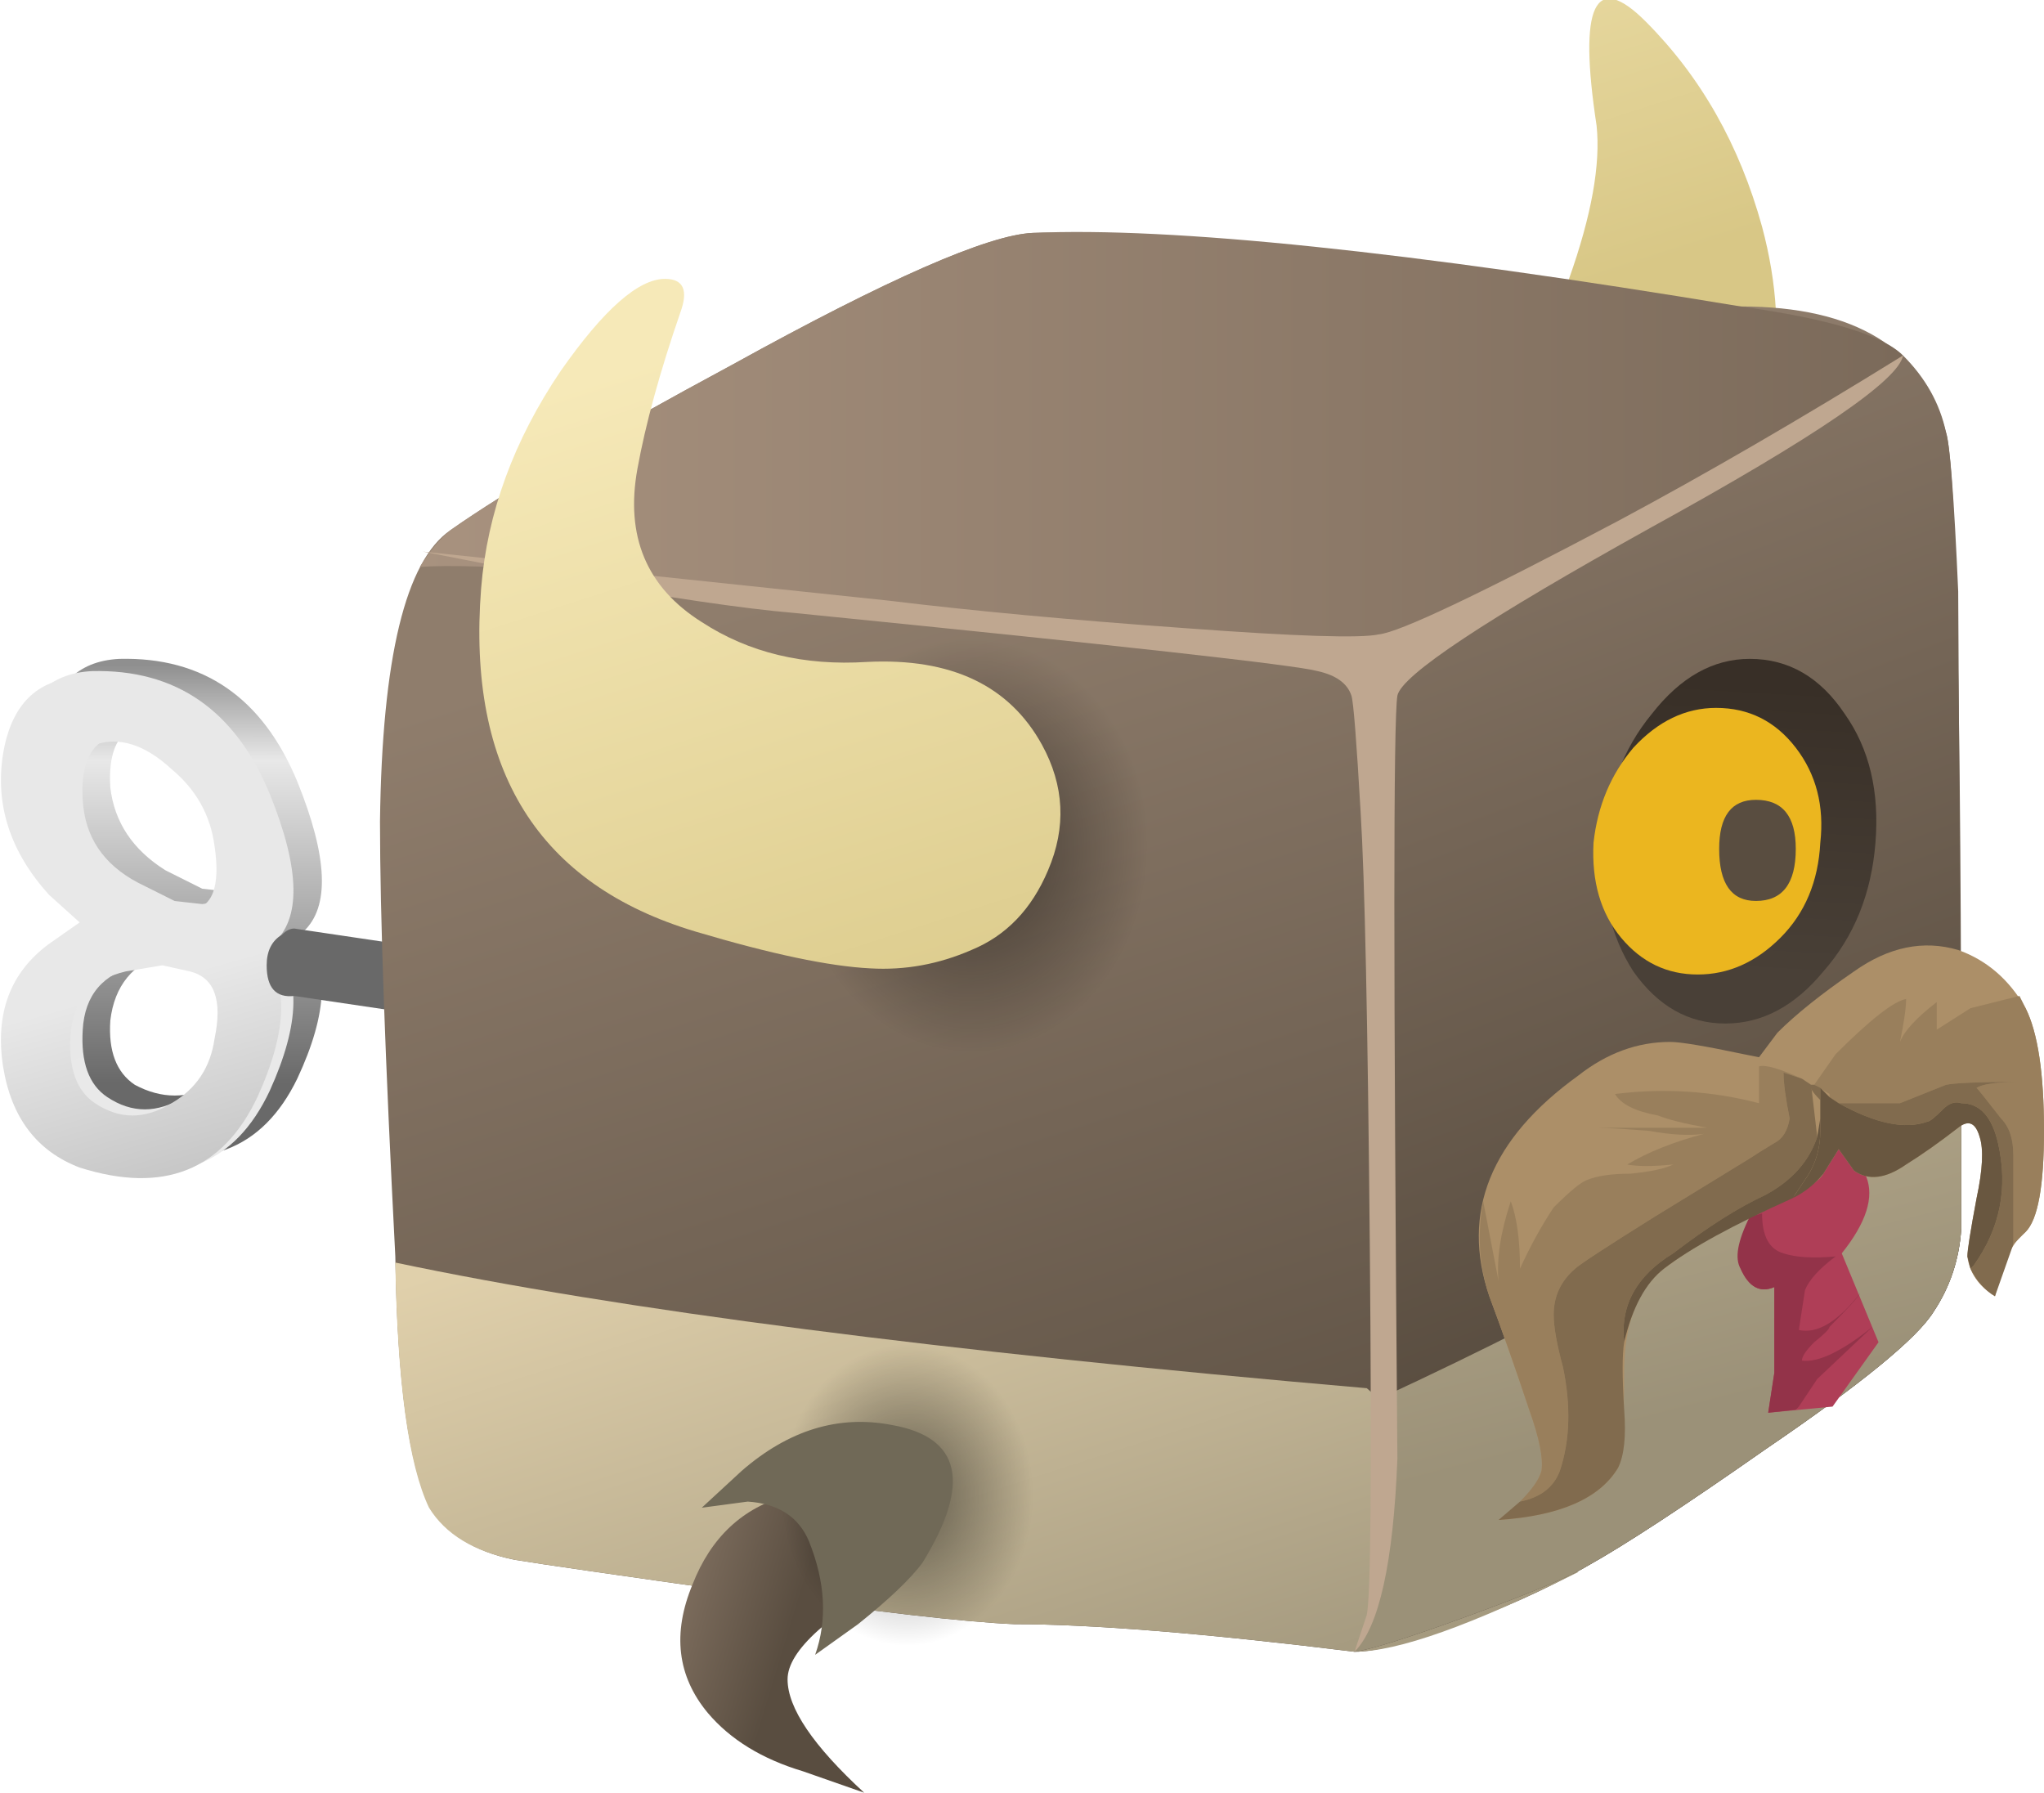 <?xml version="1.0" encoding="iso-8859-1"?>
<!-- Generator: Adobe Illustrator 15.1.0, SVG Export Plug-In . SVG Version: 6.00 Build 0)  -->
<!DOCTYPE svg PUBLIC "-//W3C//DTD SVG 1.1//EN" "http://www.w3.org/Graphics/SVG/1.1/DTD/svg11.dtd">
<svg version="1.1" id="flash0.ai" xmlns="http://www.w3.org/2000/svg" xmlns:xlink="http://www.w3.org/1999/xlink" x="0px" y="0px"
	 width="33.35px" height="29.25px" viewBox="0 0 33.35 29.25" style="enable-background:new 0 0 33.35 29.25;" xml:space="preserve"
	>
<symbol  id="cubimal_1_" viewBox="0.2 -26.45 27.15 29.272">
	<g id="Layer_1_5_">
		<g>
			<g>
				
					<linearGradient id="SVGID_1_" gradientUnits="userSpaceOnUse" x1="-2109.414" y1="-13435.304" x2="-2099.46" y2="-13435.304" gradientTransform="matrix(0.306 -0.952 0.952 0.306 13454.414 2111.276)">
					<stop  offset="0" style="stop-color:#F6E9B8"/>
					<stop  offset="1" style="stop-color:#D8C786"/>
				</linearGradient>
				<path style="fill-rule:evenodd;clip-rule:evenodd;fill:url(#SVGID_1_);" d="M18.35-3.75c0.434,0.367,0.85,1.033,1.25,2
					c0.367,1.033,0.517,1.867,0.45,2.5c-0.3,1.966-0.033,2.533,0.8,1.7c0.9-0.9,1.533-2.017,1.9-3.35c0.5-1.867,0.2-3.534-0.9-5
					L18.35-3.75z"/>
			</g>
			<g>
				
					<linearGradient id="SVGID_2_" gradientUnits="userSpaceOnUse" x1="-2107.323" y1="-13441.143" x2="-2088.175" y2="-13441.143" gradientTransform="matrix(0.307 -0.952 0.952 0.307 13450.13 2113.475)">
					<stop  offset="0" style="stop-color:#8F7D6C"/>
					<stop  offset="1" style="stop-color:#594D40"/>
				</linearGradient>
				<path style="fill-rule:evenodd;clip-rule:evenodd;fill:url(#SVGID_2_);" d="M10.55-23.7c-0.8,0.034-2.25,0.2-4.35,0.5
					c-2.133,0.3-3.4,0.483-3.8,0.55c-0.667,0.133-1.133,0.433-1.4,0.9c-0.333,0.667-0.517,2.017-0.55,4.05
					c-0.167,3.233-0.25,5.6-0.25,7.1c0.034,2.667,0.417,4.25,1.15,4.75c0.9,0.633,2.434,1.533,4.6,2.7
					c2.534,1.4,4.167,2.116,4.9,2.15c0.9,0.033,2.833-0.15,5.8-0.55c3.1-0.433,5.017-0.65,5.75-0.65c1.867,0,2.983-0.683,3.35-2.05
					C25.917-4.783,26-8.633,26-15.8c0-0.366,0-0.85,0-1.45c-0.033-0.5-0.184-0.95-0.45-1.35c-0.267-0.434-1.184-1.184-2.75-2.25
					c-1.333-0.934-2.3-1.566-2.9-1.9c-0.7-0.4-1.45-0.733-2.25-1c-0.7-0.267-1.217-0.4-1.55-0.4
					C13.667-23.85,11.816-23.7,10.55-23.7z"/>
				
					<linearGradient id="SVGID_3_" gradientUnits="userSpaceOnUse" x1="-2103.031" y1="-13437.139" x2="-2090.682" y2="-13437.139" gradientTransform="matrix(0.308 -0.952 0.952 0.308 13440.39 2118.46)">
					<stop  offset="0" style="stop-color:#E0D0AB"/>
					<stop  offset="1" style="stop-color:#9B9178"/>
				</linearGradient>
				<path style="fill-rule:evenodd;clip-rule:evenodd;fill:url(#SVGID_3_);" d="M10.55-23.7c-0.8,0.034-2.25,0.2-4.35,0.5
					c-2.133,0.3-3.4,0.483-3.8,0.55C1.733-22.516,1.267-22.233,1-21.8c-0.333,0.7-0.517,2.034-0.55,4
					c3.633-0.767,8.917-1.45,15.85-2.05l3.45-3c-1.733-0.867-2.95-1.3-3.65-1.3C13.667-23.85,11.816-23.7,10.55-23.7z"/>
				
					<linearGradient id="SVGID_4_" gradientUnits="userSpaceOnUse" x1="-2370.132" y1="-12876.025" x2="-2353.134" y2="-12876.025" gradientTransform="matrix(0.357 -0.934 0.934 0.357 12890.799 2381.454)">
					<stop  offset="0" style="stop-color:#8F7D6C"/>
					<stop  offset="1" style="stop-color:#594D40"/>
				</linearGradient>
				<path style="fill-rule:evenodd;clip-rule:evenodd;fill:url(#SVGID_4_);" d="M25.75-4.25c0.066-0.2,0.133-1.067,0.2-2.6L26-15.8
					c0-0.366,0-0.85,0-1.45c-0.033-0.5-0.184-0.95-0.45-1.35c-0.267-0.434-1.184-1.184-2.75-2.25c-1.333-0.934-2.3-1.566-2.9-1.9
					c-0.267-0.167-0.9-0.434-1.9-0.8c-1-0.366-1.634-0.566-1.9-0.6c0.333,0.667,0.483,1.383,0.45,2.15l-0.1,14l0.1,0.15
					c0.167,0.167,1.083,0.667,2.75,1.5c1.8,0.867,2.967,1.483,3.5,1.85c1.4,0.9,2.15,1.4,2.25,1.5
					C25.417-3.366,25.65-3.783,25.75-4.25z"/>
				
					<linearGradient id="SVGID_5_" gradientUnits="userSpaceOnUse" x1="-1785.937" y1="-14000.818" x2="-1779.321" y2="-14000.818" gradientTransform="matrix(0.253 -0.967 0.967 0.253 14016.475 1802.939)">
					<stop  offset="0" style="stop-color:#B8AB8D"/>
					<stop  offset="1" style="stop-color:#9B9178"/>
				</linearGradient>
				<path style="fill-rule:evenodd;clip-rule:evenodd;fill:url(#SVGID_5_);" d="M26-14.8v-1c0-0.366,0-0.85,0-1.45
					c-0.033-0.5-0.184-0.95-0.45-1.35c-0.267-0.434-1.184-1.184-2.75-2.25c-1.333-0.934-2.3-1.566-2.9-1.9
					c-0.267-0.167-0.9-0.434-1.9-0.8c-1-0.366-1.634-0.566-1.9-0.6c0.333,0.667,0.483,1.383,0.45,2.15v2
					C19.717-18.533,22.866-16.8,26-14.8z"/>
				<linearGradient id="SVGID_6_" gradientUnits="userSpaceOnUse" x1="0.85" y1="-4.417" x2="25.05" y2="-4.417">
					<stop  offset="0" style="stop-color:#A8927F"/>
					<stop  offset="1" style="stop-color:#7B6A5A"/>
				</linearGradient>
				<path style="fill-rule:evenodd;clip-rule:evenodd;fill:url(#SVGID_6_);" d="M7.85-6.95c-3.733,0.4-6.066,0.567-7,0.5
					c0.167,0.267,0.333,0.467,0.5,0.6c0.9,0.633,2.434,1.533,4.6,2.7c2.534,1.4,4.167,2.116,4.9,2.15c2.267,0.1,6.117-0.3,11.55-1.2
					c1.433-0.2,2.317-0.466,2.65-0.8c-0.333-0.367-0.833-0.767-1.5-1.2c-0.5-0.3-1.8-0.966-3.9-2c-1.867-0.9-2.9-1.45-3.1-1.65
					C15.683-7.783,12.783-7.483,7.85-6.95z"/>
			</g>
			<g>
				<path style="fill-rule:evenodd;clip-rule:evenodd;fill:#AF3E57;" d="M22.8-16.5c0.367,0.433,0.733,0.633,1.1,0.6
					c0.267-0.034,0.45-0.2,0.55-0.5c0.133-0.333,0-0.75-0.4-1.25l0.6-1.45l-0.75-1.05l-1.05-0.1l0.1,0.65v1.4
					c-0.233-0.1-0.417,0-0.55,0.3c-0.067,0.167-0.017,0.45,0.15,0.85L22.8-16.5z"/>
				<path style="fill-rule:evenodd;clip-rule:evenodd;fill:#933349;" d="M23.95-17.7c-0.267-0.2-0.433-0.383-0.5-0.55l-0.1-0.65
					c0.3-0.067,0.634,0.133,1,0.6c-0.033-0.066-0.2-0.25-0.5-0.55c0-0.033-0.083-0.117-0.25-0.25c-0.133-0.133-0.2-0.233-0.2-0.3
					c0.267-0.034,0.65,0.15,1.15,0.55l-0.9-0.85l-0.3-0.45L23.3-20.2l-0.45-0.05l0.1,0.65v1.4c-0.233-0.1-0.417,0-0.55,0.3
					c-0.1,0.167-0.05,0.45,0.15,0.85l0.2,0.05c0-0.367,0.116-0.583,0.35-0.65C23.3-17.716,23.583-17.733,23.95-17.7z"/>
			</g>
			<g>
				
					<linearGradient id="SVGID_7_" gradientUnits="userSpaceOnUse" x1="-2007.328" y1="-2740.582" x2="-2004.481" y2="-2740.582" gradientTransform="matrix(0.957 -0.29 0.29 0.957 2720.163 2018.3)">
					<stop  offset="0" style="stop-color:#8F7D6C"/>
					<stop  offset="1" style="stop-color:#594D40"/>
				</linearGradient>
				<path style="fill-rule:evenodd;clip-rule:evenodd;fill:url(#SVGID_7_);" d="M6.85-21.6c0.333,0.1,0.65,0.117,0.95,0.05l0.3-1.5
					c-0.066-0.133-0.316-0.383-0.75-0.75c-0.333-0.3-0.5-0.566-0.5-0.8c0-0.467,0.417-1.083,1.25-1.85l-1,0.35
					c-0.667,0.2-1.183,0.517-1.55,0.95c-0.5,0.6-0.583,1.3-0.25,2.1C5.6-22.283,6.116-21.8,6.85-21.6z"/>
			</g>
			<g>
				
					<radialGradient id="SVGID_8_" cx="8.8" cy="-21.6" r="2.375" gradientTransform="matrix(1 0 0 -1.195 0 -47.406)" gradientUnits="userSpaceOnUse">
					<stop  offset="0.216" style="stop-color:#000000;stop-opacity:0.377"/>
					<stop  offset="0.867" style="stop-color:#000000;stop-opacity:0"/>
				</radialGradient>
				<path style="fill-rule:evenodd;clip-rule:evenodd;fill:url(#SVGID_8_);" d="M11.2-21.6c0-0.767-0.233-1.434-0.7-2
					s-1.033-0.85-1.7-0.85c-0.633,0-1.184,0.284-1.65,0.85c-0.467,0.566-0.7,1.233-0.7,2s0.233,1.434,0.7,2
					c0.466,0.533,1.017,0.8,1.65,0.8c0.667,0,1.233-0.267,1.7-0.8C10.967-20.166,11.2-20.833,11.2-21.6z"/>
				
					<linearGradient id="SVGID_9_" gradientUnits="userSpaceOnUse" x1="-2113.848" y1="-13409.279" x2="-2109.903" y2="-13409.279" gradientTransform="matrix(0.31 -0.951 0.951 0.31 13409.987 2133.948)">
					<stop  offset="0" style="stop-color:#E0D0AB"/>
					<stop  offset="1" style="stop-color:#706957"/>
				</linearGradient>
				<path style="fill-rule:evenodd;clip-rule:evenodd;fill:url(#SVGID_9_);" d="M8.55-20.45c1.133-0.2,1.3-0.95,0.5-2.25
					c-0.2-0.267-0.55-0.6-1.05-1l-0.7-0.5c0.2,0.567,0.167,1.184-0.1,1.85c-0.167,0.4-0.5,0.617-1,0.65l-0.75-0.1l0.65,0.6
					C6.866-20.533,7.683-20.283,8.55-20.45z"/>
			</g>
			<g>
				<path style="fill-rule:evenodd;clip-rule:evenodd;fill:#AC8F68;" d="M25.95-12.7c0.467-0.167,0.833-0.483,1.1-0.95
					c0.2-0.4,0.3-1.067,0.3-2c0-0.9-0.1-1.45-0.3-1.65c-0.167-0.133-0.3-0.35-0.4-0.65c-0.034-0.133-0.067-0.267-0.1-0.4
					c-0.267,0.167-0.417,0.383-0.45,0.65c0,0.1,0.05,0.417,0.15,0.95c0.1,0.466,0.116,0.8,0.05,1
					c-0.066,0.233-0.184,0.283-0.35,0.15c-0.3-0.233-0.583-0.434-0.85-0.6c-0.333-0.233-0.616-0.267-0.85-0.1L24-15.95l-0.25-0.4
					c-0.067-0.133-0.384-0.333-0.95-0.6c-0.667-0.3-1.217-0.617-1.65-0.95c-0.433-0.333-0.65-0.9-0.65-1.7
					c0-0.9-0.033-1.417-0.1-1.55c-0.3-0.5-0.95-0.784-1.95-0.85c0.367,0.233,0.6,0.5,0.7,0.8c0.033,0.2-0.034,0.534-0.2,1
					c-0.233,0.7-0.45,1.317-0.65,1.85c-0.467,1.367,0.017,2.566,1.45,3.6c0.467,0.367,0.967,0.55,1.5,0.55
					c0.167,0,0.566-0.066,1.2-0.2l0.25-0.05l0.3,0.4c0.3,0.3,0.717,0.634,1.25,1C24.816-12.649,25.383-12.533,25.95-12.7z"/>
				<g>
					<path style="fill-rule:evenodd;clip-rule:evenodd;fill:#997F5C;" d="M26.95-13.45l0.1-0.2c0.2-0.4,0.3-1.067,0.3-2
						c0-0.9-0.1-1.45-0.3-1.65l-0.2-0.2v1.45c0,0.267-0.066,0.467-0.2,0.6c-0.233,0.3-0.367,0.467-0.4,0.5
						c0.084,0.057,0.301,0.09,0.65,0.1c-0.616-0.003-1-0.02-1.15-0.05L25-15.2h-1l-0.15,0.1v0.05l-0.25,0.15l0.35,0.5
						c0.567,0.566,0.95,0.866,1.15,0.9c0-0.144-0.033-0.377-0.1-0.7c0.071,0.18,0.271,0.397,0.6,0.65V-14l0.55,0.35L26.95-13.45z"/>
					<path style="fill-rule:evenodd;clip-rule:evenodd;fill:#997F5C;" d="M22.7-15.2v0.6c0.1,0.033,0.333-0.033,0.7-0.2l-0.3,0.1
						c0-0.167,0.033-0.417,0.1-0.75c-0.033-0.2-0.117-0.333-0.25-0.4c-0.167-0.1-0.3-0.184-0.4-0.25L21-17.05
						c-0.8-0.5-1.233-0.783-1.3-0.85c-0.233-0.2-0.35-0.45-0.35-0.75c0-0.2,0.05-0.483,0.15-0.85c0.133-0.633,0.116-1.2-0.05-1.7
						c-0.1-0.267-0.317-0.433-0.65-0.5c0.2,0.2,0.316,0.367,0.35,0.5c0.033,0.2-0.034,0.534-0.2,1c-0.233,0.7-0.45,1.317-0.65,1.85
						c-0.167,0.5-0.2,1.017-0.1,1.55l0.25-1.3c-0.033,0.367,0.034,0.8,0.2,1.3c0.1-0.267,0.15-0.633,0.15-1.1
						c0.167,0.366,0.35,0.7,0.55,1c0.267,0.267,0.45,0.417,0.55,0.45c0.167,0.067,0.4,0.1,0.7,0.1c0.333,0.033,0.567,0.083,0.7,0.15
						c-0.333-0.033-0.583-0.033-0.75,0c0.333,0.2,0.75,0.367,1.25,0.5c-0.233-0.033-0.533-0.017-0.9,0.05
						c-0.379,0.029-0.654,0.046-0.825,0.05h1.775c-0.366,0.066-0.633,0.133-0.8,0.2c-0.367,0.066-0.6,0.183-0.7,0.35
						C21.15-14.95,21.933-15,22.7-15.2z"/>
					<path style="fill-rule:evenodd;clip-rule:evenodd;fill:#816B4E;" d="M23.7-15.149c-0.133,0.133-0.183,0.216-0.15,0.25h0.05
						l0.1-0.05V-15.149z"/>
					<path style="fill-rule:evenodd;clip-rule:evenodd;fill:#816B4E;" d="M22.55-16.1c0.1,0.066,0.233,0.15,0.4,0.25
						c0.133,0.066,0.217,0.2,0.25,0.4c-0.067,0.333-0.1,0.583-0.1,0.75l0.3-0.1l0.15-0.1l0.1-0.85c-0.133-0.4-0.417-0.717-0.85-0.95
						c-0.434-0.2-0.934-0.517-1.5-0.95c-0.6-0.367-0.867-0.85-0.8-1.45c-0.033-0.2-0.033-0.566,0-1.1c0.033-0.433,0-0.75-0.1-0.95
						c-0.3-0.5-0.95-0.784-1.95-0.85l0.35,0.3c0.333,0.067,0.55,0.233,0.65,0.5c0.167,0.5,0.183,1.067,0.05,1.7
						c-0.1,0.367-0.15,0.65-0.15,0.85c0,0.3,0.117,0.55,0.35,0.75c0.067,0.066,0.5,0.35,1.3,0.85L22.55-16.1z"/>
					<path style="fill-rule:evenodd;clip-rule:evenodd;fill:#816B4E;" d="M26.9-14.85c-0.349-0.01-0.565-0.043-0.65-0.1
						c0.033-0.033,0.167-0.2,0.4-0.5c0.133-0.133,0.2-0.333,0.2-0.6v-1.45l-0.3-0.85c-0.167,0.1-0.3,0.25-0.4,0.45l0.05,0.05
						c0.433,0.6,0.567,1.267,0.4,2c-0.1,0.434-0.3,0.65-0.6,0.65c-0.1,0.034-0.2,0-0.3-0.1c-0.133-0.133-0.216-0.2-0.25-0.2
						c-0.367-0.133-0.85-0.034-1.45,0.3h1l0.75,0.3C25.9-14.869,26.284-14.853,26.9-14.85z"/>
					<path style="fill-rule:evenodd;clip-rule:evenodd;fill:#695740;" d="M23.7-15.649c0-0.3-0.083-0.567-0.25-0.8l-0.2-0.3
						c-0.967-0.434-1.667-0.817-2.1-1.15c-0.3-0.233-0.517-0.634-0.65-1.2c-0.067,0.6,0.2,1.083,0.8,1.45
						c0.566,0.433,1.066,0.75,1.5,0.95c0.434,0.233,0.717,0.55,0.85,0.95l0.05,0.3V-15.649z"/>
					<path style="fill-rule:evenodd;clip-rule:evenodd;fill:#695740;" d="M23.85-15.1L24-15.2c0.6-0.333,1.083-0.433,1.45-0.3
						c0.034,0,0.117,0.066,0.25,0.2c0.1,0.1,0.2,0.134,0.3,0.1c0.3,0,0.5-0.216,0.6-0.65c0.167-0.733,0.033-1.4-0.4-2l-0.05-0.05
						l-0.05,0.2c0,0.1,0.05,0.417,0.15,0.95c0.1,0.466,0.116,0.8,0.05,1c-0.066,0.233-0.184,0.283-0.35,0.15
						c-0.3-0.233-0.583-0.434-0.85-0.6c-0.333-0.233-0.616-0.267-0.85-0.1L24-15.95l-0.25-0.4c-0.134-0.167-0.3-0.3-0.5-0.4l0.2,0.3
						c0.167,0.233,0.25,0.5,0.25,0.8v0.7L23.85-15.1z"/>
				</g>
			</g>
			<g>
				<g>
					
						<linearGradient id="SVGID_10_" gradientUnits="userSpaceOnUse" x1="15882.232" y1="-109.785" x2="15886.982" y2="-109.785" gradientTransform="matrix(-0.011 1 -1.001 0.057 79.723 -15888.6)">
						<stop  offset="0" style="stop-color:#494037"/>
						<stop  offset="1" style="stop-color:#382F27"/>
					</linearGradient>
					<path style="fill-rule:evenodd;clip-rule:evenodd;fill:url(#SVGID_10_);" d="M24.6-10.95c-0.066-0.833-0.35-1.533-0.85-2.1
						c-0.467-0.566-1-0.85-1.6-0.85s-1.1,0.283-1.5,0.85c-0.367,0.567-0.534,1.267-0.5,2.1c0.067,0.833,0.333,1.534,0.8,2.1
						c0.467,0.6,1,0.9,1.6,0.9c0.633,0,1.15-0.3,1.55-0.9C24.5-9.416,24.667-10.116,24.6-10.95z"/>
					
						<radialGradient id="SVGID_11_" cx="1137.146" cy="-17322.742" r="2.887" gradientTransform="matrix(-0.13 -0.992 -0.992 0.13 -17006.221 3367.839)" gradientUnits="userSpaceOnUse">
						<stop  offset="0" style="stop-color:#F9ECAD"/>
						<stop  offset="0.38" style="stop-color:#F2CF35"/>
						<stop  offset="0.584" style="stop-color:#F1CC32"/>
						<stop  offset="0.78" style="stop-color:#EFC52A"/>
						<stop  offset="0.973" style="stop-color:#EBB821"/>
						<stop  offset="1" style="stop-color:#EBB61F"/>
					</radialGradient>
					<path style="fill-rule:evenodd;clip-rule:evenodd;fill:url(#SVGID_11_);" d="M23.7-10.95c-0.033-0.633-0.25-1.15-0.65-1.55
						s-0.85-0.6-1.35-0.6s-0.917,0.2-1.25,0.6s-0.483,0.917-0.45,1.55c0.066,0.6,0.283,1.117,0.65,1.55
						c0.4,0.433,0.85,0.65,1.35,0.65c0.533,0,0.967-0.217,1.3-0.65C23.633-9.833,23.767-10.35,23.7-10.95z"/>
				</g>
				
					<radialGradient id="SVGID_12_" cx="1501.122" cy="-17590.373" r="0.964" gradientTransform="matrix(-0.169 -0.986 -0.986 0.169 -17062.654 4434.886)" gradientUnits="userSpaceOnUse">
					<stop  offset="0" style="stop-color:#8F7D6C"/>
					<stop  offset="1" style="stop-color:#594D40"/>
				</radialGradient>
				<path style="fill-rule:evenodd;clip-rule:evenodd;fill:url(#SVGID_12_);" d="M23.3-11.05c0-0.566-0.217-0.85-0.65-0.85
					c-0.4,0-0.6,0.283-0.6,0.85c0,0.534,0.2,0.8,0.6,0.8C23.083-10.25,23.3-10.516,23.3-11.05z"/>
			</g>
			<g>
				<path style="fill-rule:evenodd;clip-rule:evenodd;fill:#BFA790;" d="M6.95-7.2C6.15-7.133,4.9-6.95,3.2-6.649L0.9-6.2L8.5-7
					c1.366-0.167,2.983-0.317,4.85-0.45c1.8-0.133,2.85-0.167,3.15-0.1c0.333,0.034,1.633,0.65,3.9,1.85
					c1.433,0.767,2.983,1.667,4.65,2.7c-0.066-0.4-1.434-1.333-4.1-2.8c-2.7-1.5-4.083-2.417-4.15-2.75
					c-0.066-0.366-0.066-4.517,0-12.45c-0.066-1.7-0.3-2.75-0.7-3.15l0.2,0.6c0.066,0.3,0.083,2.3,0.05,6
					c-0.033,3.667-0.083,6.034-0.15,7.1c-0.067,1.167-0.117,1.8-0.15,1.9c-0.066,0.2-0.25,0.333-0.55,0.4
					C15.133-8.05,12.283-7.733,6.95-7.2z"/>
			</g>
			<g>
				
					<radialGradient id="SVGID_13_" cx="9.85" cy="-10.999" r="3.337" gradientTransform="matrix(1 0 0 -1.172 0 -23.894)" gradientUnits="userSpaceOnUse">
					<stop  offset="0.216" style="stop-color:#000000;stop-opacity:0.377"/>
					<stop  offset="0.867" style="stop-color:#000000;stop-opacity:0"/>
				</radialGradient>
				<path style="fill-rule:evenodd;clip-rule:evenodd;fill:url(#SVGID_13_);" d="M9.85-7.05c0.934,0,1.717-0.383,2.35-1.15
					c0.667-0.8,1-1.733,1-2.8c0-1.067-0.333-1.967-1-2.7c-0.633-0.767-1.417-1.15-2.35-1.15c-0.933,0-1.717,0.383-2.35,1.15
					c-0.634,0.733-0.95,1.633-0.95,2.7c0,1.066,0.316,2,0.95,2.8C8.133-7.433,8.917-7.05,9.85-7.05z"/>
				
					<linearGradient id="SVGID_14_" gradientUnits="userSpaceOnUse" x1="-2111.831" y1="-13446.771" x2="-2098.304" y2="-13446.771" gradientTransform="matrix(0.307 -0.952 0.952 0.307 13450.403 2113.334)">
					<stop  offset="0" style="stop-color:#F6E9B8"/>
					<stop  offset="1" style="stop-color:#D8C786"/>
				</linearGradient>
				<path style="fill-rule:evenodd;clip-rule:evenodd;fill:url(#SVGID_14_);" d="M8.15-8C9.517-7.933,10.467-8.383,11-9.35
					c0.366-0.667,0.4-1.35,0.1-2.05c-0.267-0.634-0.683-1.067-1.25-1.3C9.316-12.933,8.767-13.033,8.2-13
					c-0.667,0.033-1.617,0.233-2.85,0.6c-2.566,0.767-3.733,2.633-3.5,5.6c0.1,1.233,0.533,2.417,1.3,3.55c0.7,1,1.267,1.5,1.7,1.5
					c0.3,0,0.384-0.184,0.25-0.55C4.767-3.266,4.533-4.116,4.4-4.85c-0.2-1.1,0.15-1.934,1.05-2.5C6.217-7.85,7.116-8.066,8.15-8z"
					/>
			</g>
		</g>
	</g>
</symbol>
<symbol  id="cubimal_x5F_mc" viewBox="-0.385 -26.4 33.335 29.272">
	<g id="Layer_5_1_">
	</g>
	<g id="Layer_4_2_">
	</g>
	<g id="Layer_2_copy_2_">
	</g>
	<g id="Layer_2_2_">
	</g>
	<g id="Layer_1_9_">
		
			<use xlink:href="#cubimal_x5F_scene1"  width="33.335" height="29.272" x="0.015" y="-26.45" transform="matrix(1 0 0 1 -0.4 0.05)" style="overflow:visible;"/>
	</g>
	<g id="Layer_6_1_">
	</g>
</symbol>
<symbol  id="cubimal_x5F_scene1" viewBox="0.015 -26.45 33.335 29.272">
	<g id="Layer_1_8_">
		
			<use xlink:href="#winder_x5F_static"  width="10.185" height="8.474" x="0.015" y="-8.472" transform="matrix(1 0 0 1 0 -7.95)" style="overflow:visible;"/>
		
			<use xlink:href="#cubimal_1_"  width="27.15" height="29.272" x="0.2" y="-26.45" transform="matrix(1 0 0 1 6 0)" style="overflow:visible;"/>
	</g>
</symbol>
<symbol  id="winder_x5F_static" viewBox="0.015 -8.472 10.185 8.474">
	<g id="Layer_4_1_">
		
			<use xlink:href="#winderedge"  width="4.537" height="8.127" x="0.015" y="-8.126" transform="matrix(1 0 0 1 0.7 0)" style="overflow:visible;"/>
	</g>
	<g id="Layer_3_1_">
		
			<use xlink:href="#winderfacehighlight"  width="4.573" height="8.174" x="0.016" y="-8.173" transform="matrix(1 0 0 1 0.2 -0.2)" style="overflow:visible;"/>
	</g>
	<g id="Layer_2_copy_1_">
		
			<use xlink:href="#winderface1a"  width="4.573" height="8.174" x="0.015" y="-8.172" transform="matrix(1 0 0 1 0 -0.3)" style="overflow:visible;"/>
	</g>
	<g id="Layer_1_7_">
		<g>
			
				<linearGradient id="SVGID_15_" gradientUnits="userSpaceOnUse" x1="1516.551" y1="-17619.617" x2="1517.871" y2="-17619.617" gradientTransform="matrix(-0.171 -0.985 0.985 -0.171 17627.557 -1515.292)">
				<stop  offset="0" style="stop-color:#8F8F8F"/>
				<stop  offset="0.228" style="stop-color:#E8E8E8"/>
				<stop  offset="1" style="stop-color:#696969"/>
			</linearGradient>
			<path style="fill-rule:evenodd;clip-rule:evenodd;fill:url(#SVGID_15_);" d="M10.2-6.3L4.8-5.5C4.5-5.533,4.351-5.366,4.351-5
				c0,0.233,0.083,0.4,0.25,0.5c0.066,0.066,0.133,0.1,0.2,0.1l5.4-0.8V-6.3z"/>
		</g>
	</g>
</symbol>
<symbol  id="winderedge" viewBox="0.015 -8.126 4.537 8.127">
	<g id="Layer_1_4_">
		<g>
			
				<linearGradient id="SVGID_16_" gradientUnits="userSpaceOnUse" x1="7.21" y1="-16349.52" x2="14.035" y2="-16349.52" gradientTransform="matrix(1.465202e-004 -1 1 -0.001 16351.803 -9.177)">
				<stop  offset="0" style="stop-color:#8F8F8F"/>
				<stop  offset="0.228" style="stop-color:#E8E8E8"/>
				<stop  offset="1" style="stop-color:#696969"/>
			</linearGradient>
			<path style="fill-rule:evenodd;clip-rule:evenodd;fill:url(#SVGID_16_);" d="M3.5-5.899c0.066,0.6-0.083,0.983-0.45,1.15L2.6-4.7
				C2.367-4.7,2.167-4.733,2-4.8c-0.533-0.167-0.833-0.533-0.9-1.1c-0.034-0.5,0.1-0.85,0.4-1.05c0.434-0.233,0.867-0.233,1.3,0
				C3.2-6.716,3.434-6.366,3.5-5.899z M0.05-1.25c0.1,0.8,0.5,1.216,1.2,1.25c1.367,0.033,2.333-0.633,2.9-2
				c0.5-1.233,0.534-2.05,0.1-2.45c0.434-0.533,0.4-1.333-0.1-2.4c-0.567-1.167-1.533-1.533-2.9-1.1c-0.7,0.233-1.1,0.767-1.2,1.6
				c-0.133,0.867,0.117,1.533,0.75,2L1.25-4L0.8-3.55C0.167-2.85-0.083-2.083,0.05-1.25z M3.5-2.75C3.434-2.25,3.2-1.833,2.8-1.5
				C2.367-1.1,1.934-0.966,1.5-1.1c-0.3-0.133-0.434-0.467-0.4-1C1.167-2.666,1.467-3.116,2-3.45l0.6-0.3L3.05-3.8
				C3.417-3.766,3.566-3.416,3.5-2.75z"/>
		</g>
	</g>
</symbol>
<symbol  id="winderface1a" viewBox="0.015 -8.172 4.573 8.174">
	<g id="Layer_1_2_">
		
			<linearGradient id="SVGID_17_" gradientUnits="userSpaceOnUse" x1="-1920.817" y1="-13813.8" x2="-1911.645" y2="-13813.8" gradientTransform="matrix(0.273 -0.962 0.962 0.273 13814.952 1918.173)">
			<stop  offset="0" style="stop-color:#E8E8E8"/>
			<stop  offset="1" style="stop-color:#878787"/>
		</linearGradient>
		<path style="fill-rule:evenodd;clip-rule:evenodd;fill:url(#SVGID_17_);" d="M2.05-4.8c-0.566-0.133-0.867-0.483-0.9-1.05
			c-0.033-0.533,0.1-0.9,0.4-1.1c0.4-0.267,0.817-0.267,1.25,0C3.2-6.717,3.433-6.367,3.5-5.9c0.133,0.633,0,1-0.4,1.1L2.65-4.7
			L2.05-4.8z M0.05-1.25C0.183-0.45,0.6-0.033,1.3,0c1.367,0.033,2.333-0.633,2.9-2c0.5-1.233,0.517-2.05,0.05-2.45
			c0.467-0.5,0.45-1.3-0.05-2.4C3.633-8.05,2.667-8.433,1.3-8C0.6-7.733,0.183-7.183,0.05-6.35c-0.133,0.867,0.117,1.533,0.75,2
			L1.3-4L0.8-3.55C0.167-2.85-0.083-2.083,0.05-1.25z M3.5-2.75C3.433-2.25,3.2-1.833,2.8-1.5C2.367-1.1,1.95-0.967,1.55-1.1
			c-0.3-0.133-0.433-0.467-0.4-1c0.033-0.6,0.333-1.05,0.9-1.35l0.6-0.3L3.1-3.8C3.467-3.767,3.6-3.417,3.5-2.75z"/>
	</g>
</symbol>
<symbol  id="winderfacehighlight" viewBox="0.016 -8.173 4.573 8.174">
	<g id="Layer_1_3_">
		
			<linearGradient id="SVGID_18_" gradientUnits="userSpaceOnUse" x1="-1920.816" y1="-13813.8" x2="-1911.644" y2="-13813.8" gradientTransform="matrix(0.273 -0.962 0.962 0.273 13814.952 1918.173)">
			<stop  offset="0" style="stop-color:#E8E8E8"/>
			<stop  offset="1" style="stop-color:#EDEDED"/>
		</linearGradient>
		<path style="fill-rule:evenodd;clip-rule:evenodd;fill:url(#SVGID_18_);" d="M2.05-4.8c-0.567-0.133-0.867-0.483-0.9-1.05
			c-0.033-0.533,0.1-0.9,0.4-1.1c0.4-0.267,0.817-0.267,1.25,0C3.2-6.717,3.434-6.367,3.5-5.9c0.1,0.6-0.034,0.967-0.4,1.1L2.65-4.7
			L2.05-4.8z M0.05-1.25C0.184-0.45,0.601-0.034,1.3,0c1.367,0.034,2.333-0.633,2.9-2c0.5-1.233,0.517-2.05,0.05-2.45
			c0.466-0.5,0.45-1.3-0.05-2.4C3.634-8.05,2.667-8.434,1.3-8c-0.7,0.267-1.117,0.817-1.25,1.65c-0.133,0.867,0.117,1.534,0.75,2
			L1.3-4L0.8-3.55C0.167-2.851-0.083-2.084,0.05-1.25z M1.55-1.101c-0.3-0.133-0.433-0.466-0.4-1c0.033-0.6,0.333-1.05,0.9-1.35
			l0.6-0.3l0.45-0.05c0.366,0.033,0.5,0.383,0.4,1.05C3.434-2.25,3.2-1.834,2.8-1.5C2.367-1.101,1.95-0.967,1.55-1.101z"/>
	</g>
</symbol>
<use xlink:href="#cubimal_x5F_mc"  width="33.335" height="29.272" id="cubimal" x="-0.385" y="-26.4" transform="matrix(1 0 0 -1 0.4 2.85)" style="overflow:visible;"/>
</svg>

